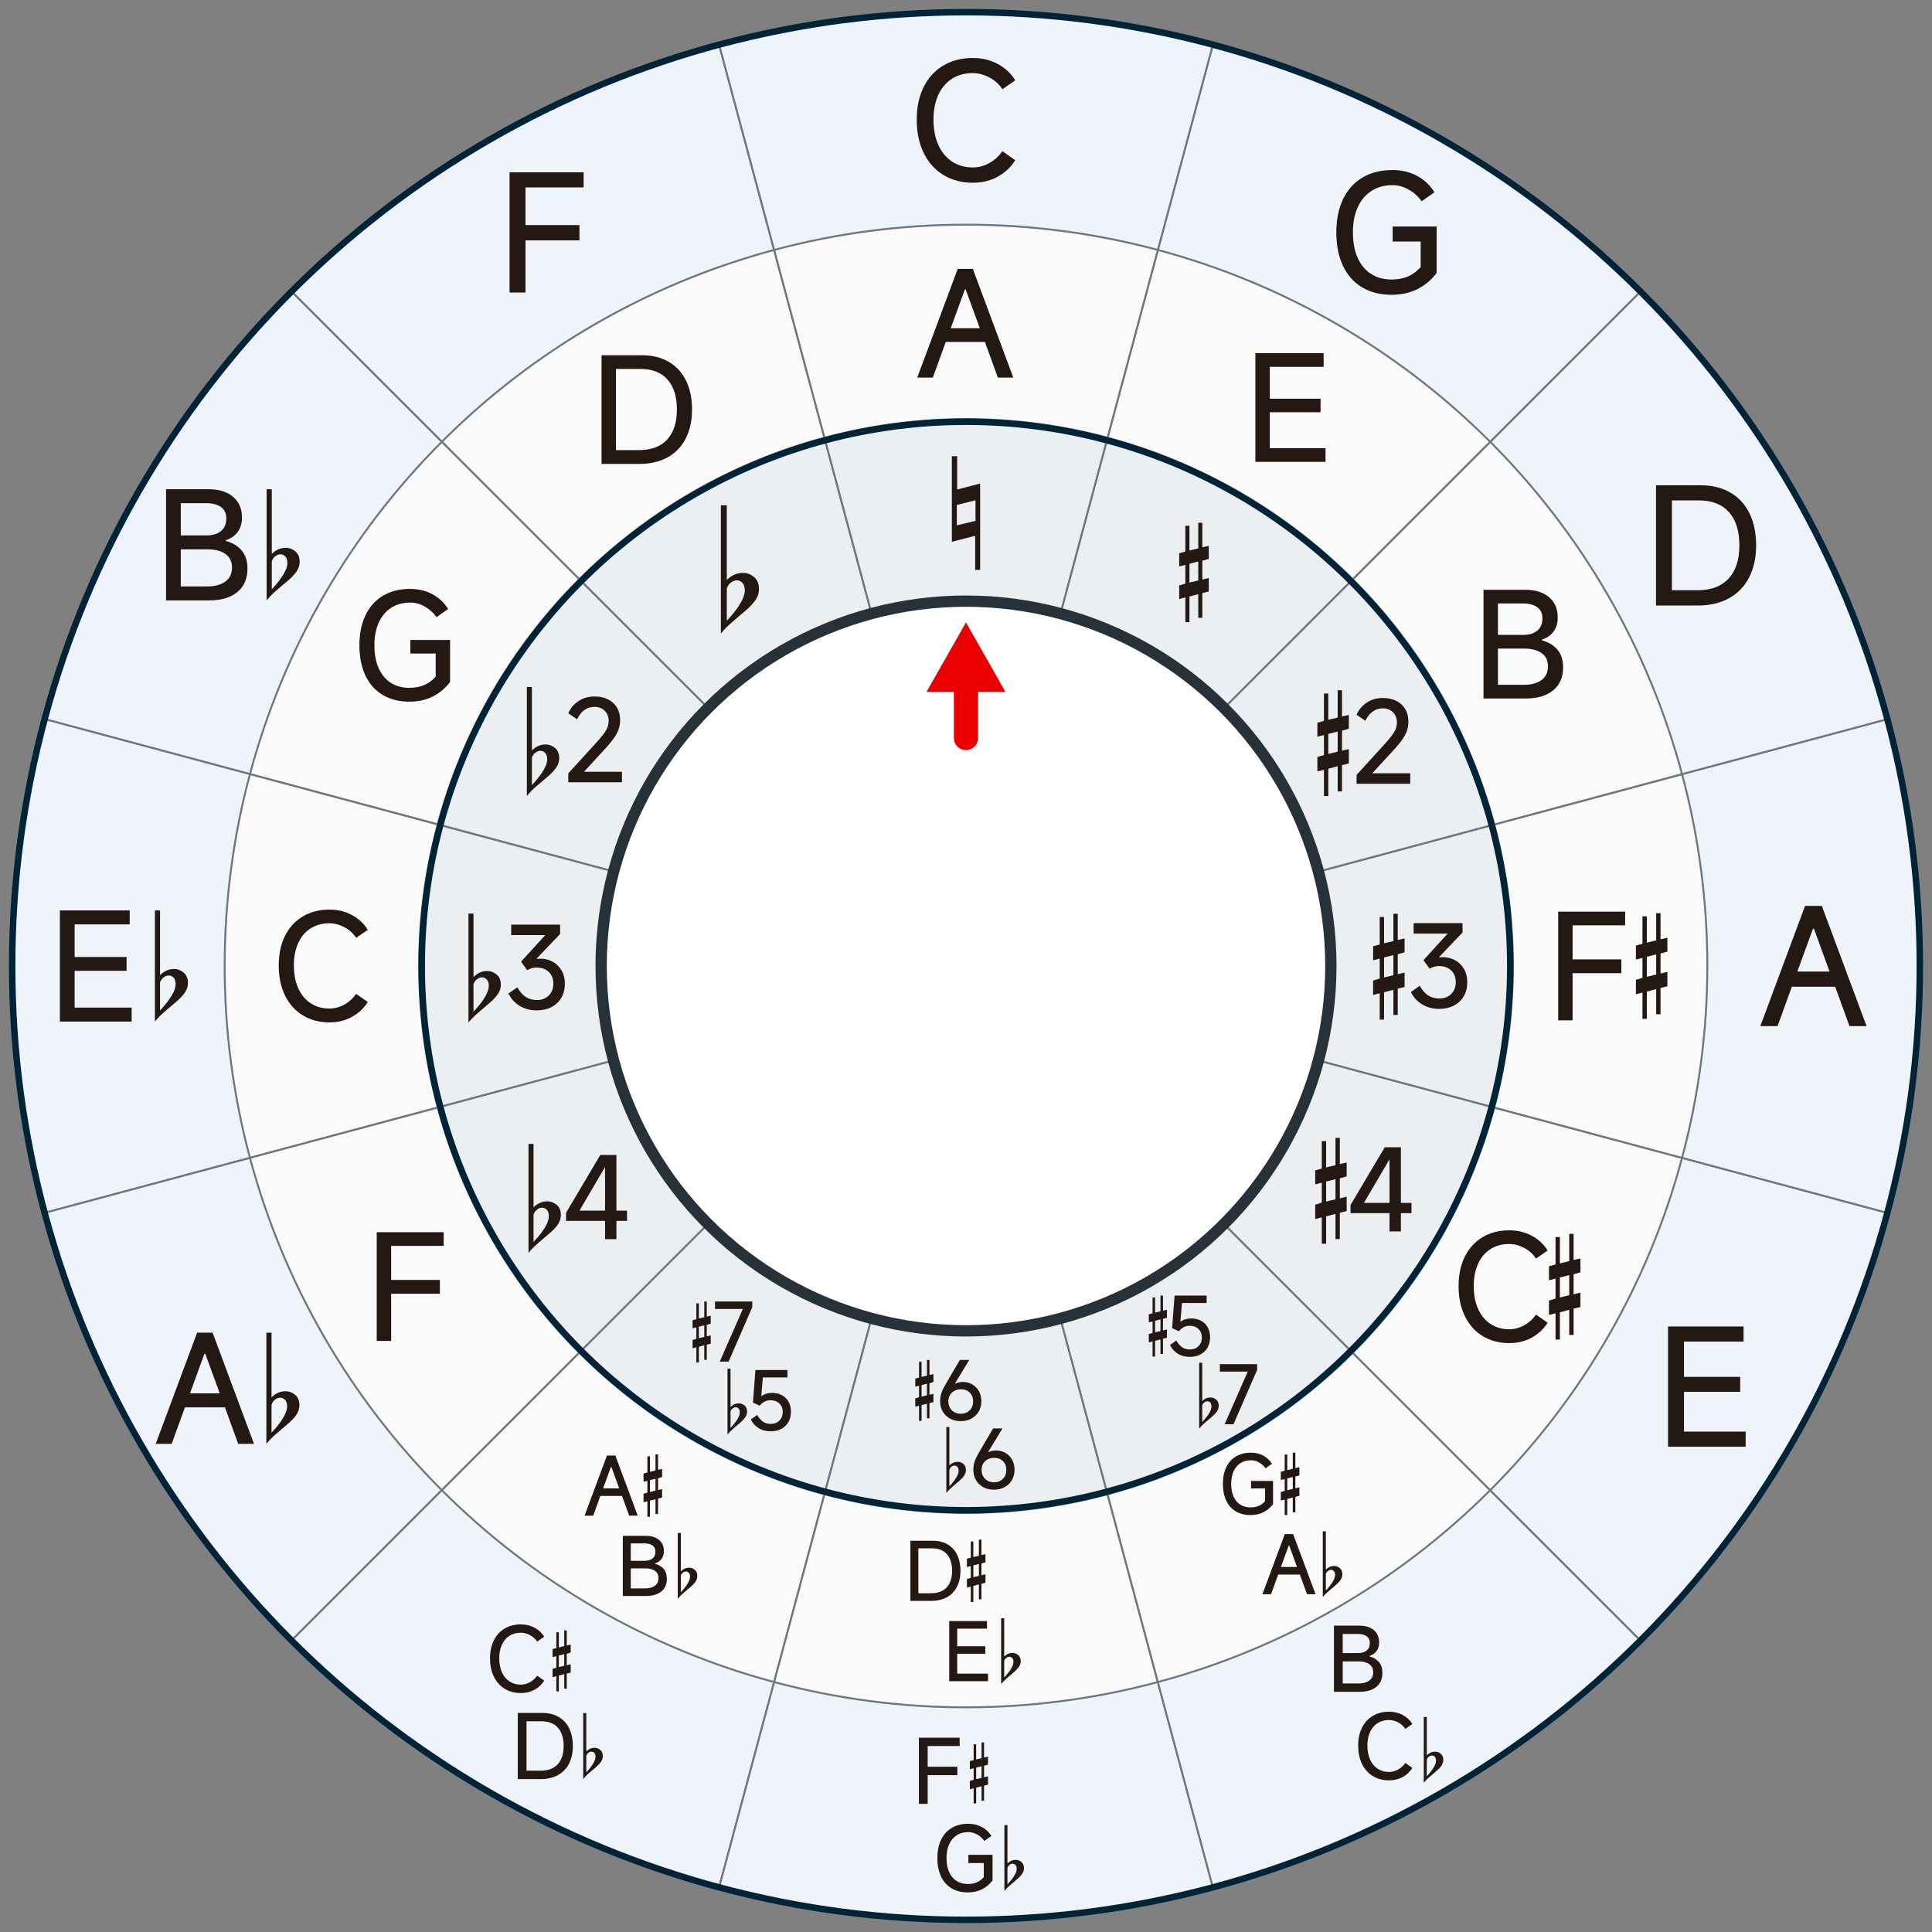 <?xml version="1.0" encoding="UTF-8" standalone="no"?>
<!DOCTYPE svg PUBLIC "-//W3C//DTD SVG 1.1//EN" "http://www.w3.org/Graphics/SVG/1.1/DTD/svg11.dtd">
<svg width="100%" height="100%" viewBox="0 0 500 500" version="1.1" xmlns="http://www.w3.org/2000/svg" xmlns:xlink="http://www.w3.org/1999/xlink" xml:space="preserve" xmlns:serif="http://www.serif.com/" style="fill-rule:evenodd;clip-rule:evenodd;stroke-linecap:round;stroke-miterlimit:10;">
    <rect x="0" y="0" width="500" height="500" fill="#808080" stroke="none"/>
    <g id="uner">
        <g id="outFrame">
            <path id="pie11" d="M186.11,11.56L250,250L75.45,75.45C106.09,44.81 144.255,22.775 186.11,11.56Z" style="fill:#eef4fa;stroke:#6e777b;stroke-width:0.5px;"/>
            <path id="pie10" d="M75.45,75.45L250,250L11.56,186.11C22.775,144.255 44.81,106.09 75.45,75.45Z" style="fill:#eef4fa;stroke:#6e777b;stroke-width:0.5px;"/>
            <path id="pie9" d="M11.56,186.11L250,250L11.56,313.89C5.976,293.052 3.148,271.573 3.148,250C3.148,228.427 5.976,206.948 11.56,186.11Z" style="fill:#eef4fa;stroke:#6e777b;stroke-width:0.5px;"/>
            <path id="pie8" d="M11.56,313.89L250,250L75.45,424.55C44.81,393.91 22.775,355.745 11.56,313.89Z" style="fill:#eef4fa;stroke:#6e777b;stroke-width:0.5px;"/>
            <path id="pie7" d="M75.45,424.55L250,250L186.11,488.44C144.255,477.225 106.09,455.19 75.45,424.55Z" style="fill:#eef4fa;stroke:#6e777b;stroke-width:0.5px;"/>
            <path id="pie6" d="M186.11,488.44L250,250L313.89,488.44C293.052,494.024 271.573,496.852 250,496.852C228.427,496.852 206.948,494.024 186.11,488.44Z" style="fill:#eef4fa;stroke:#6e777b;stroke-width:0.5px;"/>
            <path id="pie5" d="M313.89,488.44L250,250L424.55,424.55C393.91,455.19 355.745,477.225 313.89,488.44Z" style="fill:#eef4fa;stroke:#6e777b;stroke-width:0.5px;"/>
            <path id="pie4" d="M424.55,424.55L250,250L488.44,313.89C477.225,355.745 455.19,393.91 424.55,424.55Z" style="fill:#eef4fa;stroke:#6e777b;stroke-width:0.5px;"/>
            <path id="pie3" d="M488.44,313.89L250,250L488.44,186.11C494.024,206.948 496.852,228.427 496.852,250C496.852,271.573 494.024,293.052 488.44,313.89Z" style="fill:#eef4fa;stroke:#6e777b;stroke-width:0.5px;"/>
            <path id="pie2" d="M488.44,186.11L250,250L424.55,75.45C455.19,106.09 477.225,144.255 488.44,186.11Z" style="fill:#eef4fa;stroke:#6e777b;stroke-width:0.5px;"/>
            <path id="pie1" d="M424.55,75.45L250,250L313.89,11.56C355.745,22.775 393.91,44.81 424.55,75.45Z" style="fill:#eef4fa;stroke:#6e777b;stroke-width:0.5px;"/>
            <path id="pie0" d="M313.89,11.56L250,250L186.11,11.56C206.948,5.976 228.427,3.148 250,3.148C271.573,3.148 293.052,5.976 313.89,11.56Z" style="fill:#eef4fa;stroke:#6e777b;stroke-width:0.5px;"/>
        </g>
        <g id="middleFrame">
            <path id="pie111" serif:id="pie11" d="M200.345,64.686L250,250L114.34,114.34C138.154,90.527 167.816,73.402 200.345,64.686Z" style="fill:#fafafa;stroke:#6e777b;stroke-width:0.5px;"/>
            <path id="pie101" serif:id="pie10" d="M114.34,114.34L250,250L64.686,200.345C73.402,167.816 90.527,138.154 114.34,114.34Z" style="fill:#fafafa;stroke:#6e777b;stroke-width:0.5px;"/>
            <path id="pie91" serif:id="pie9" d="M64.686,200.345L250,250L64.686,299.655C60.346,283.46 58.148,266.766 58.148,250C58.148,233.234 60.346,216.54 64.686,200.345Z" style="fill:#fafafa;stroke:#6e777b;stroke-width:0.5px;"/>
            <path id="pie81" serif:id="pie8" d="M64.686,299.655L250,250L114.34,385.66C90.527,361.846 73.402,332.184 64.686,299.655Z" style="fill:#fafafa;stroke:#6e777b;stroke-width:0.5px;"/>
            <path id="pie71" serif:id="pie7" d="M114.34,385.66L250,250L200.345,435.314C167.816,426.598 138.154,409.473 114.34,385.66Z" style="fill:#fafafa;stroke:#6e777b;stroke-width:0.5px;"/>
            <path id="pie61" serif:id="pie6" d="M200.345,435.314L250,250L299.655,435.314C283.46,439.654 266.766,441.852 250,441.852C233.234,441.852 216.54,439.654 200.345,435.314Z" style="fill:#fafafa;stroke:#6e777b;stroke-width:0.5px;"/>
            <path id="pie51" serif:id="pie5" d="M299.655,435.314L250,250L385.659,385.66C361.846,409.473 332.184,426.598 299.655,435.314Z" style="fill:#fafafa;stroke:#6e777b;stroke-width:0.5px;"/>
            <path id="pie41" serif:id="pie4" d="M385.659,385.66L250,250L435.314,299.655C426.598,332.184 409.473,361.846 385.659,385.66Z" style="fill:#fafafa;stroke:#6e777b;stroke-width:0.5px;"/>
            <path id="pie31" serif:id="pie3" d="M435.314,299.655L250,250L435.314,200.345C439.654,216.54 441.852,233.234 441.852,250C441.852,266.766 439.654,283.46 435.314,299.655Z" style="fill:#fafafa;stroke:#6e777b;stroke-width:0.5px;"/>
            <path id="pie21" serif:id="pie2" d="M435.314,200.345L250,250L385.66,114.34C409.473,138.154 426.598,167.816 435.314,200.345Z" style="fill:#fafafa;stroke:#6e777b;stroke-width:0.5px;"/>
            <path id="pie12" serif:id="pie1" d="M385.66,114.34L250,250L299.655,64.686C332.184,73.402 361.846,90.527 385.66,114.34Z" style="fill:#fafafa;stroke:#6e777b;stroke-width:0.5px;"/>
            <path id="pie01" serif:id="pie0" d="M299.655,64.686L250,250L200.345,64.686C216.54,60.346 233.234,58.148 250,58.148C266.766,58.148 283.46,60.346 299.655,64.686Z" style="fill:#fafafa;stroke:#6e777b;stroke-width:0.5px;"/>
        </g>
        <g id="innerFrame">
            <path id="pie112" serif:id="pie11" d="M213.367,113.285L250,250L149.917,149.917C167.486,132.349 189.369,119.715 213.367,113.285Z" style="fill:#eceff1;stroke:#6e777b;stroke-width:0.5px;"/>
            <path id="pie102" serif:id="pie10" d="M149.917,149.917L250,250L113.285,213.367C119.715,189.369 132.349,167.486 149.917,149.917Z" style="fill:#eceff1;stroke:#6e777b;stroke-width:0.5px;"/>
            <path id="pie92" serif:id="pie9" d="M113.285,213.367L250,250L113.285,286.633C110.083,274.685 108.462,262.369 108.462,250C108.462,237.631 110.083,225.315 113.285,213.367Z" style="fill:#eceff1;stroke:#6e777b;stroke-width:0.5px;"/>
            <path id="pie82" serif:id="pie8" d="M113.285,286.633L250,250L149.917,350.083C132.349,332.514 119.715,310.631 113.285,286.633Z" style="fill:#eceff1;stroke:#6e777b;stroke-width:0.5px;"/>
            <path id="pie72" serif:id="pie7" d="M149.917,350.083L250,250L213.367,386.715C189.369,380.285 167.486,367.651 149.917,350.083Z" style="fill:#eceff1;stroke:#6e777b;stroke-width:0.5px;"/>
            <path id="pie62" serif:id="pie6" d="M213.367,386.715L250,250L286.633,386.715C274.685,389.917 262.369,391.538 250,391.538C237.631,391.538 225.315,389.917 213.367,386.715Z" style="fill:#eceff1;stroke:#6e777b;stroke-width:0.5px;"/>
            <path id="pie52" serif:id="pie5" d="M286.633,386.715L250,250L350.083,350.083C332.514,367.651 310.631,380.285 286.633,386.715Z" style="fill:#eceff1;stroke:#6e777b;stroke-width:0.5px;"/>
            <path id="pie42" serif:id="pie4" d="M350.083,350.083L250,250L386.715,286.633C380.285,310.631 367.651,332.514 350.083,350.083Z" style="fill:#eceff1;stroke:#6e777b;stroke-width:0.5px;"/>
            <path id="pie32" serif:id="pie3" d="M386.715,286.633L250,250L386.715,213.367C389.917,225.315 391.538,237.631 391.538,250C391.538,262.369 389.917,274.685 386.715,286.633Z" style="fill:#eceff1;stroke:#6e777b;stroke-width:0.5px;"/>
            <path id="pie22" serif:id="pie2" d="M386.715,213.367L250,250L350.083,149.917C367.651,167.486 380.285,189.369 386.715,213.367Z" style="fill:#eceff1;stroke:#6e777b;stroke-width:0.5px;"/>
            <path id="pie13" serif:id="pie1" d="M350.083,149.917L250,250L286.633,113.285C310.631,119.715 332.514,132.349 350.083,149.917Z" style="fill:#eceff1;stroke:#6e777b;stroke-width:0.5px;"/>
            <path id="pie02" serif:id="pie0" d="M286.633,113.285L250,250L213.367,113.285C225.315,110.083 237.631,108.462 250,108.462C262.369,108.462 274.685,110.083 286.633,113.285Z" style="fill:#eceff1;stroke:#6e777b;stroke-width:0.5px;"/>
        </g>
        <circle cx="250" cy="250" r="94.426" style="fill:#fff;stroke:#263238;stroke-width:2.92px;"/>
        <circle id="outCircle" cx="250" cy="250" r="246.852" style="fill:none;stroke:#002437;stroke-width:1.67px;"/>
        <circle id="middleCircle" cx="250" cy="250" r="140.852" style="fill:none;stroke:#002437;stroke-width:1.67px;"/>
    </g>
    <g id="alters">
        <g id="guohub0">
            <circle id="bgc" cx="250" cy="132.148" r="21" style="fill:none;"/>
            <g id="natural">
                <path d="M246.339,118.072L246.339,140.207L252.372,138.667L252.372,147.488L253.661,147.488L253.661,125.145L247.712,126.685L247.712,118.072L246.339,118.072ZM247.628,130.679L252.455,129.472L252.455,134.798L247.628,135.962L247.628,130.679Z" style="fill:#241813;fill-rule:nonzero;"/>
            </g>
        </g>
        <g id="guohub1">
            <circle id="bgc1" serif:id="bgc" cx="309" cy="148.148" r="21" style="fill:none;"/>
            <g id="sharp">
                <path d="M310.106,135.286L310.106,141.921L307.826,142.466L307.826,136.068L306.771,136.068L306.771,142.738L305.172,143.18L305.172,146.583L306.771,146.175L306.771,151.041L305.172,151.517L305.172,155.022L306.771,154.613L306.771,161.011L307.826,161.011L307.826,154.375L310.106,153.763L310.106,159.888L311.161,159.888L311.161,153.491L312.828,153.082L312.828,149.578L311.161,149.986L311.161,145.12L312.828,144.644L312.828,141.275L311.161,141.649L311.161,135.286L310.106,135.286ZM307.826,145.902L310.106,145.324L310.106,150.224L307.826,150.769L307.826,145.902Z" style="fill:#241813;fill-rule:nonzero;"/>
            </g>
        </g>
        <g id="guohub2">
            <circle id="bgc2" serif:id="bgc" cx="353" cy="192.148" r="21" style="fill:none;"/>
            <g id="sharp1" serif:id="sharp">
                <path d="M346.186,178.642L346.186,185.702L343.761,186.281L343.761,179.475L342.638,179.475L342.638,186.57L340.937,187.041L340.937,190.661L342.638,190.227L342.638,195.403L340.937,195.91L340.937,199.64L342.638,199.205L342.638,206.011L343.761,206.011L343.761,198.951L346.186,198.3L346.186,204.816L347.309,204.816L347.309,198.01L349.083,197.576L349.083,193.847L347.309,194.281L347.309,189.104L349.083,188.598L349.083,185.014L347.309,185.412L347.309,178.642L346.186,178.642ZM343.761,189.937L346.186,189.322L346.186,194.534L343.761,195.114L343.761,189.937Z" style="fill:#241813;fill-rule:nonzero;"/>
            </g>
            <path d="M355.137,200.126L364.966,200.126L364.966,202.838L351.083,202.838L351.083,200.534L358.345,192.571C359.531,191.269 360.358,190.228 360.824,189.451C361.291,188.673 361.524,187.856 361.524,187.001C361.524,185.892 361.184,185.003 360.503,184.332C359.823,183.661 358.928,183.326 357.82,183.326C356.867,183.326 356.012,183.598 355.253,184.142C354.495,184.687 353.863,185.484 353.358,186.534L351.083,184.988C351.627,183.705 352.492,182.66 353.678,181.853C354.865,181.046 356.265,180.642 357.878,180.642C359.881,180.642 361.485,181.196 362.691,182.305C363.897,183.413 364.499,184.92 364.499,186.826C364.499,188.012 364.222,189.125 363.668,190.165C363.114,191.205 362.185,192.445 360.883,193.884L355.137,200.126Z" style="fill:#241813;fill-rule:nonzero;"/>
        </g>
        <g id="guohub3">
            <circle id="bgc3" serif:id="bgc" cx="367.426" cy="250" r="21" style="fill:none;"/>
            <g id="sharp2" serif:id="sharp">
                <path d="M360.612,236.494L360.612,243.553L358.187,244.132L358.187,237.326L357.064,237.326L357.064,244.422L355.363,244.892L355.363,248.513L357.064,248.078L357.064,253.255L355.363,253.762L355.363,257.491L357.064,257.056L357.064,263.862L358.187,263.862L358.187,256.803L360.612,256.151L360.612,262.667L361.734,262.667L361.734,255.862L363.508,255.427L363.508,251.699L361.734,252.133L361.734,246.956L363.508,246.449L363.508,242.865L361.734,243.263L361.734,236.494L360.612,236.494ZM358.187,247.789L360.612,247.173L360.612,252.386L358.187,252.966L358.187,247.789Z" style="fill:#241813;fill-rule:nonzero;"/>
            </g>
            <path d="M372.523,247.769C372.912,247.73 373.204,247.71 373.398,247.71C374.487,247.71 375.513,247.958 376.475,248.454C377.438,248.95 378.22,249.689 378.823,250.671C379.426,251.653 379.727,252.834 379.727,254.215C379.727,255.595 379.421,256.806 378.808,257.846C378.196,258.886 377.34,259.688 376.242,260.252C375.143,260.816 373.874,261.098 372.435,261.098C370.802,261.098 369.344,260.714 368.06,259.946C366.777,259.178 365.805,258.104 365.144,256.723L367.448,255.119C368.031,256.208 368.736,257.029 369.563,257.583C370.389,258.138 371.376,258.415 372.523,258.415C373.767,258.415 374.783,258.021 375.571,257.233C376.358,256.446 376.752,255.44 376.752,254.215C376.752,252.931 376.358,251.91 375.571,251.152C374.783,250.394 373.719,250.015 372.377,250.015C371.56,250.015 370.763,250.238 369.985,250.685L368.381,248.498L374.652,241.615L365.844,241.615L365.844,238.902L378.502,238.902L378.502,241.323L372.465,247.652L372.523,247.769Z" style="fill:#241813;fill-rule:nonzero;"/>
        </g>
        <g id="guohub4">
            <circle id="bgc4" serif:id="bgc" cx="352.435" cy="308" r="21" style="fill:none;"/>
            <g id="sharp3" serif:id="sharp">
                <path d="M345.622,294.494L345.622,301.553L343.197,302.132L343.197,295.326L342.074,295.326L342.074,302.422L340.373,302.892L340.373,306.513L342.074,306.078L342.074,311.255L340.373,311.762L340.373,315.491L342.074,315.056L342.074,321.862L343.197,321.862L343.197,314.803L345.622,314.151L345.622,320.667L346.744,320.667L346.744,313.862L348.518,313.427L348.518,309.699L346.744,310.133L346.744,304.956L348.518,304.449L348.518,300.865L346.744,301.263L346.744,294.494L345.622,294.494ZM343.197,305.789L345.622,305.173L345.622,310.386L343.197,310.966L343.197,305.789Z" style="fill:#241813;fill-rule:nonzero;"/>
            </g>
            <path d="M362.549,311.31L365.291,311.31L365.291,313.965L362.549,313.965L362.549,318.69L359.604,318.69L359.604,313.965L349.512,313.965L349.512,311.865L358.379,296.902L362.549,296.902L362.549,311.31ZM359.604,300.023L352.983,311.31L359.604,311.31L359.604,300.023Z" style="fill:#241813;fill-rule:nonzero;"/>
        </g>
        <g id="guohub5-7">
            <circle id="bgc5" serif:id="bgc" cx="310.435" cy="351.083" r="21" style="fill:none;"/>
            <g id="sharp4" serif:id="sharp">
                <path d="M300.333,335.299L300.333,339.37L298.935,339.704L298.935,335.779L298.287,335.779L298.287,339.871L297.306,340.143L297.306,342.231L298.287,341.98L298.287,344.965L297.306,345.258L297.306,347.408L298.287,347.158L298.287,351.083L298.935,351.083L298.935,347.012L300.333,346.636L300.333,350.394L300.98,350.394L300.98,346.469L302.004,346.218L302.004,344.068L300.98,344.318L300.98,341.333L302.004,341.041L302.004,338.974L300.98,339.203L300.98,335.299L300.333,335.299ZM298.935,341.813L300.333,341.458L300.333,344.464L298.935,344.799L298.935,341.813Z" style="fill:#241813;fill-rule:nonzero;"/>
            </g>
            <g id="flat">
                <path d="M311.133,368.021C311.574,367.546 311.947,367.109 312.252,366.711C312.557,366.312 312.795,365.96 312.965,365.655C313.151,365.332 313.291,365.036 313.384,364.764C313.477,364.493 313.524,364.239 313.524,364.001C313.524,363.526 313.414,363.183 313.193,362.971C312.973,362.759 312.736,362.653 312.481,362.653C312.21,362.653 311.943,362.751 311.68,362.946C311.417,363.141 311.235,363.408 311.133,363.747L311.133,368.021ZM310.345,352.682L311.133,352.682L311.133,362.602C311.76,361.975 312.473,361.661 313.27,361.661C313.812,361.661 314.304,361.844 314.745,362.208C315.186,362.573 315.407,363.103 315.407,363.798C315.407,364.341 315.246,364.841 314.923,365.299C314.601,365.757 314.169,366.214 313.626,366.672L311.871,368.173C311.548,368.444 311.26,368.712 311.006,368.975C310.751,369.237 310.531,369.487 310.345,369.725L310.345,352.682Z" style="fill:#241813;fill-rule:nonzero;"/>
            </g>
            <path d="M308.316,341.216C309.274,341.216 310.122,341.417 310.858,341.82C311.594,342.223 312.163,342.792 312.566,343.529C312.969,344.265 313.17,345.112 313.17,346.07C313.17,347.084 312.955,347.973 312.524,348.737C312.094,349.501 311.486,350.095 310.701,350.518C309.917,350.942 309.004,351.154 307.962,351.154C306.698,351.154 305.625,350.869 304.743,350.299C303.861,349.73 303.212,348.987 302.795,348.07L304.441,346.924C304.858,347.674 305.344,348.247 305.899,348.643C306.455,349.039 307.142,349.237 307.962,349.237C308.879,349.237 309.622,348.949 310.191,348.372C310.76,347.796 311.045,347.056 311.045,346.154C311.045,345.251 310.754,344.518 310.17,343.956C309.587,343.393 308.823,343.112 307.879,343.112C307.323,343.112 306.809,343.233 306.337,343.476C305.865,343.72 305.448,344.07 305.087,344.529L303.337,343.716L303.983,335.299L312.274,335.299L312.274,337.216L305.899,337.216L305.483,342.091C305.844,341.799 306.271,341.581 306.764,341.435C307.257,341.289 307.774,341.216 308.316,341.216Z" style="fill:#241813;fill-rule:nonzero;"/>
            <path d="M319.222,368.602L316.93,368.602L322.91,354.977L315.701,354.977L315.701,353.04L325.347,353.04L325.347,354.519L319.222,368.602Z" style="fill:#241813;fill-rule:nonzero;"/>
        </g>
        <g id="guohub6-6">
            <circle id="bgc6" serif:id="bgc" cx="250" cy="367.725" r="21" style="fill:none;"/>
            <g id="sharp5" serif:id="sharp">
                <path d="M239.898,351.942L239.898,356.013L238.499,356.347L238.499,352.421L237.852,352.421L237.852,356.513L236.871,356.785L236.871,358.873L237.852,358.622L237.852,361.608L236.871,361.9L236.871,364.05L237.852,363.8L237.852,367.725L238.499,367.725L238.499,363.654L239.898,363.278L239.898,367.036L240.545,367.036L240.545,363.111L241.568,362.86L241.568,360.71L240.545,360.96L240.545,357.975L241.568,357.683L241.568,355.616L240.545,355.845L240.545,351.942L239.898,351.942ZM238.499,358.455L239.898,358.1L239.898,361.106L238.499,361.441L238.499,358.455Z" style="fill:#241813;fill-rule:nonzero;"/>
            </g>
            <g id="flat1" serif:id="flat">
                <path d="M245.697,384.663C246.139,384.188 246.512,383.751 246.817,383.353C247.122,382.954 247.359,382.602 247.529,382.297C247.716,381.974 247.856,381.678 247.949,381.407C248.042,381.135 248.089,380.881 248.089,380.643C248.089,380.169 247.978,379.825 247.758,379.613C247.538,379.401 247.3,379.295 247.046,379.295C246.775,379.295 246.507,379.393 246.244,379.588C245.982,379.783 245.799,380.05 245.697,380.389L245.697,384.663ZM244.909,369.324L245.697,369.324L245.697,379.244C246.325,378.617 247.037,378.303 247.834,378.303C248.377,378.303 248.869,378.486 249.31,378.85C249.751,379.215 249.971,379.745 249.971,380.44C249.971,380.983 249.81,381.483 249.488,381.941C249.165,382.399 248.733,382.856 248.191,383.314L246.435,384.815C246.113,385.087 245.825,385.354 245.57,385.617C245.316,385.879 245.095,386.129 244.909,386.367L244.909,369.324Z" style="fill:#241813;fill-rule:nonzero;"/>
            </g>
            <path d="M249.162,357.65C250.078,357.65 250.901,357.862 251.631,358.285C252.36,358.709 252.933,359.299 253.349,360.056C253.766,360.813 253.974,361.671 253.974,362.629C253.974,363.643 253.745,364.539 253.287,365.317C252.828,366.094 252.193,366.702 251.381,367.139C250.568,367.577 249.641,367.796 248.599,367.796C247.585,367.796 246.676,367.577 245.87,367.139C245.065,366.702 244.436,366.094 243.985,365.317C243.533,364.539 243.308,363.65 243.308,362.65C243.308,361.803 243.436,361.032 243.693,360.337C243.95,359.643 244.398,358.761 245.037,357.692L248.412,351.942L250.849,351.942L247.162,358.004L247.245,358.067C247.828,357.789 248.467,357.65 249.162,357.65ZM248.662,365.879C249.592,365.879 250.356,365.58 250.953,364.983C251.551,364.386 251.849,363.608 251.849,362.65C251.849,361.733 251.558,360.987 250.974,360.41C250.391,359.834 249.648,359.546 248.745,359.546C247.773,359.546 246.978,359.834 246.36,360.41C245.742,360.987 245.433,361.733 245.433,362.65C245.433,363.608 245.735,364.386 246.339,364.983C246.943,365.58 247.717,365.879 248.662,365.879Z" style="fill:#241813;fill-rule:nonzero;"/>
            <path d="M257.755,375.39C258.672,375.39 259.495,375.602 260.224,376.026C260.953,376.449 261.526,377.039 261.943,377.796C262.36,378.553 262.568,379.411 262.568,380.369C262.568,381.383 262.339,382.279 261.88,383.057C261.422,383.835 260.787,384.442 259.974,384.88C259.162,385.317 258.235,385.536 257.193,385.536C256.179,385.536 255.269,385.317 254.464,384.88C253.658,384.442 253.03,383.835 252.578,383.057C252.127,382.279 251.901,381.39 251.901,380.39C251.901,379.543 252.03,378.772 252.287,378.078C252.544,377.383 252.991,376.501 253.63,375.432L257.005,369.682L259.443,369.682L255.755,375.744L255.839,375.807C256.422,375.529 257.061,375.39 257.755,375.39ZM257.255,383.619C258.186,383.619 258.95,383.321 259.547,382.723C260.144,382.126 260.443,381.348 260.443,380.39C260.443,379.473 260.151,378.727 259.568,378.151C258.985,377.574 258.241,377.286 257.339,377.286C256.366,377.286 255.571,377.574 254.953,378.151C254.335,378.727 254.026,379.473 254.026,380.39C254.026,381.348 254.328,382.126 254.932,382.723C255.537,383.321 256.311,383.619 257.255,383.619Z" style="fill:#241813;fill-rule:nonzero;"/>
        </g>
        <g id="guohub7-5">
            <circle id="bgc7" serif:id="bgc" cx="192.367" cy="352.609" r="21" style="fill:none;"/>
            <g id="sharp6" serif:id="sharp">
                <path d="M182.265,336.826L182.265,340.897L180.866,341.231L180.866,337.306L180.219,337.306L180.219,341.397L179.238,341.669L179.238,343.757L180.219,343.506L180.219,346.492L179.238,346.784L179.238,348.934L180.219,348.684L180.219,352.609L180.866,352.609L180.866,348.538L182.265,348.162L182.265,351.92L182.912,351.92L182.912,347.995L183.935,347.744L183.935,345.594L182.912,345.844L182.912,342.859L183.935,342.567L183.935,340.5L182.912,340.73L182.912,336.826L182.265,336.826ZM180.866,343.339L182.265,342.984L182.265,345.99L180.866,346.325L180.866,343.339Z" style="fill:#241813;fill-rule:nonzero;"/>
            </g>
            <g id="flat2" serif:id="flat">
                <path d="M189.065,369.547C189.506,369.072 189.879,368.635 190.184,368.237C190.489,367.838 190.727,367.486 190.896,367.181C191.083,366.859 191.223,366.562 191.316,366.291C191.409,366.019 191.456,365.765 191.456,365.528C191.456,365.053 191.346,364.709 191.125,364.497C190.905,364.285 190.667,364.179 190.413,364.179C190.142,364.179 189.875,364.277 189.612,364.472C189.349,364.667 189.167,364.934 189.065,365.273L189.065,369.547ZM188.276,354.208L189.065,354.208L189.065,364.129C189.692,363.501 190.405,363.188 191.202,363.188C191.744,363.188 192.236,363.37 192.677,363.734C193.118,364.099 193.338,364.629 193.338,365.324C193.338,365.867 193.177,366.367 192.855,366.825C192.533,367.283 192.1,367.74 191.558,368.198L189.802,369.699C189.48,369.971 189.192,370.238 188.937,370.501C188.683,370.764 188.463,371.013 188.276,371.251L188.276,354.208Z" style="fill:#241813;fill-rule:nonzero;"/>
            </g>
            <path d="M188.56,352.388L186.269,352.388L192.248,338.763L185.039,338.763L185.039,336.826L194.685,336.826L194.685,338.305L188.56,352.388Z" style="fill:#241813;fill-rule:nonzero;"/>
            <path d="M199.841,360.482C200.8,360.482 201.647,360.684 202.383,361.087C203.119,361.489 203.689,362.059 204.091,362.795C204.494,363.531 204.695,364.378 204.695,365.337C204.695,366.351 204.48,367.239 204.05,368.003C203.619,368.767 203.011,369.361 202.227,369.785C201.442,370.208 200.529,370.42 199.487,370.42C198.223,370.42 197.15,370.135 196.268,369.566C195.386,368.996 194.737,368.253 194.32,367.337L195.966,366.191C196.383,366.941 196.869,367.514 197.425,367.91C197.98,368.305 198.668,368.503 199.487,368.503C200.404,368.503 201.147,368.215 201.716,367.639C202.286,367.062 202.57,366.323 202.57,365.42C202.57,364.517 202.279,363.785 201.695,363.222C201.112,362.66 200.348,362.378 199.404,362.378C198.848,362.378 198.334,362.5 197.862,362.743C197.39,362.986 196.973,363.337 196.612,363.795L194.862,362.982L195.508,354.566L203.8,354.566L203.8,356.482L197.425,356.482L197.008,361.357C197.369,361.066 197.796,360.847 198.289,360.701C198.782,360.555 199.3,360.482 199.841,360.482Z" style="fill:#241813;fill-rule:nonzero;"/>
        </g>
        <g id="guohub-4">
            <circle id="bgc8" serif:id="bgc" cx="147.917" cy="309.609" r="21" style="fill:none;"/>
            <g id="sharp7" serif:id="sharp">
            </g>
            <g id="flat3" serif:id="flat">
                <path d="M138.08,321.43C138.81,320.644 139.428,319.921 139.933,319.262C140.438,318.602 140.831,318.019 141.112,317.514C141.42,316.981 141.652,316.49 141.806,316.041C141.961,315.592 142.038,315.171 142.038,314.778C142.038,313.991 141.855,313.423 141.49,313.072C141.126,312.722 140.733,312.546 140.312,312.546C139.863,312.546 139.42,312.708 138.985,313.03C138.55,313.353 138.249,313.795 138.08,314.357L138.08,321.43ZM136.775,296.041L138.08,296.041L138.08,312.462C139.119,311.423 140.298,310.904 141.617,310.904C142.515,310.904 143.329,311.206 144.059,311.809C144.789,312.413 145.154,313.29 145.154,314.44C145.154,315.339 144.887,316.167 144.354,316.925C143.82,317.683 143.104,318.44 142.207,319.198L139.301,321.683C138.767,322.132 138.291,322.574 137.869,323.009C137.448,323.444 137.083,323.858 136.775,324.251L136.775,296.041Z" style="fill:#241813;fill-rule:nonzero;"/>
            </g>
            <path d="M159.53,313.31L162.271,313.31L162.271,315.965L159.53,315.965L159.53,320.69L156.584,320.69L156.584,315.965L146.492,315.965L146.492,313.865L155.359,298.902L159.53,298.902L159.53,313.31ZM156.584,302.023L149.963,313.31L156.584,313.31L156.584,302.023Z" style="fill:#241813;fill-rule:nonzero;"/>
        </g>
        <g id="guohub-3">
            <circle id="bgc9" serif:id="bgc" cx="132.382" cy="250" r="21" style="fill:none;"/>
            <g id="sharp8" serif:id="sharp">
            </g>
            <g id="flat4" serif:id="flat">
                <path d="M122.544,261.821C123.275,261.035 123.892,260.312 124.397,259.653C124.902,258.993 125.295,258.41 125.576,257.905C125.885,257.372 126.117,256.881 126.27,256.432C126.425,255.983 126.502,255.562 126.502,255.169C126.502,254.383 126.32,253.814 125.955,253.463C125.59,253.113 125.197,252.937 124.776,252.937C124.327,252.937 123.885,253.099 123.45,253.421C123.015,253.744 122.713,254.186 122.544,254.748L122.544,261.821ZM121.239,236.432L122.544,236.432L122.544,252.853C123.583,251.814 124.762,251.296 126.081,251.296C126.979,251.296 127.793,251.597 128.524,252.2C129.253,252.804 129.618,253.681 129.618,254.832C129.618,255.73 129.352,256.558 128.818,257.316C128.284,258.074 127.569,258.831 126.671,259.59L123.766,262.074C123.232,262.523 122.755,262.965 122.334,263.4C121.913,263.835 121.548,264.249 121.239,264.642L121.239,236.432Z" style="fill:#241813;fill-rule:nonzero;"/>
            </g>
            <path d="M138.977,248.16C139.366,248.121 139.658,248.102 139.852,248.102C140.941,248.102 141.967,248.35 142.929,248.845C143.892,249.341 144.675,250.08 145.277,251.062C145.88,252.044 146.182,253.225 146.182,254.606C146.182,255.986 145.875,257.197 145.263,258.237C144.65,259.277 143.795,260.079 142.696,260.643C141.598,261.207 140.329,261.489 138.89,261.489C137.257,261.489 135.798,261.105 134.515,260.337C133.232,259.569 132.259,258.495 131.598,257.114L133.902,255.51C134.486,256.599 135.191,257.42 136.017,257.975C136.843,258.529 137.83,258.806 138.977,258.806C140.222,258.806 141.238,258.412 142.025,257.625C142.813,256.837 143.207,255.831 143.207,254.606C143.207,253.322 142.813,252.302 142.025,251.543C141.238,250.785 140.173,250.406 138.832,250.406C138.015,250.406 137.218,250.629 136.44,251.077L134.836,248.889L141.107,242.006L132.298,242.006L132.298,239.293L144.957,239.293L144.957,241.714L138.919,248.043L138.977,248.16Z" style="fill:#241813;fill-rule:nonzero;"/>
        </g>
        <g id="guohub-2">
            <circle id="bgc10" serif:id="bgc" cx="147.492" cy="191.367" r="21" style="fill:none;"/>
            <g id="sharp9" serif:id="sharp">
            </g>
            <g id="flat5" serif:id="flat">
                <path d="M137.655,203.189C138.385,202.403 139.003,201.68 139.508,201.02C140.012,200.361 140.406,199.778 140.687,199.273C140.995,198.739 141.227,198.248 141.381,197.799C141.535,197.35 141.613,196.929 141.613,196.536C141.613,195.75 141.43,195.182 141.065,194.83C140.701,194.48 140.308,194.304 139.887,194.304C139.438,194.304 138.995,194.466 138.56,194.788C138.125,195.112 137.823,195.553 137.655,196.115L137.655,203.189ZM136.35,177.8L137.655,177.8L137.655,194.22C138.693,193.182 139.873,192.663 141.192,192.663C142.09,192.663 142.904,192.964 143.634,193.567C144.363,194.171 144.729,195.048 144.729,196.199C144.729,197.098 144.462,197.926 143.928,198.683C143.395,199.441 142.679,200.199 141.781,200.957L138.876,203.441C138.342,203.89 137.865,204.333 137.444,204.768C137.023,205.203 136.658,205.616 136.35,206.009L136.35,177.8Z" style="fill:#241813;fill-rule:nonzero;"/>
            </g>
            <path d="M151.127,199.736L160.957,199.736L160.957,202.448L147.073,202.448L147.073,200.144L154.336,192.181C155.522,190.879 156.348,189.838 156.815,189.061C157.282,188.283 157.515,187.466 157.515,186.611C157.515,185.502 157.175,184.613 156.494,183.942C155.813,183.271 154.919,182.936 153.811,182.936C152.858,182.936 152.002,183.208 151.244,183.752C150.486,184.297 149.854,185.094 149.348,186.144L147.073,184.598C147.618,183.315 148.483,182.27 149.669,181.463C150.855,180.656 152.255,180.252 153.869,180.252C155.872,180.252 157.476,180.806 158.682,181.915C159.887,183.023 160.49,184.53 160.49,186.436C160.49,187.622 160.213,188.735 159.659,189.775C159.104,190.815 158.176,192.055 156.873,193.494L151.127,199.736Z" style="fill:#241813;fill-rule:nonzero;"/>
        </g>
        <g id="guohub-1">
            <circle id="bgc11" serif:id="bgc" cx="191.492" cy="147.367" r="21" style="fill:none;"/>
            <g id="sharp10" serif:id="sharp">
            </g>
            <g id="flat6" serif:id="flat">
                <path d="M188.097,160.651C188.956,159.726 189.683,158.875 190.278,158.099C190.872,157.322 191.335,156.636 191.666,156.041C192.029,155.413 192.302,154.835 192.483,154.307C192.665,153.778 192.756,153.282 192.756,152.82C192.756,151.894 192.541,151.225 192.111,150.812C191.682,150.399 191.22,150.192 190.724,150.192C190.195,150.192 189.675,150.383 189.162,150.762C188.65,151.143 188.295,151.663 188.097,152.324L188.097,160.651ZM186.56,130.762L188.097,130.762L188.097,150.093C189.319,148.871 190.708,148.26 192.26,148.26C193.317,148.26 194.276,148.615 195.136,149.325C195.994,150.035 196.424,151.068 196.424,152.423C196.424,153.481 196.11,154.456 195.482,155.347C194.854,156.24 194.012,157.131 192.954,158.024L189.534,160.949C188.906,161.477 188.344,161.998 187.849,162.51C187.353,163.022 186.923,163.509 186.56,163.972L186.56,130.762Z" style="fill:#241813;fill-rule:nonzero;"/>
            </g>
        </g>
    </g>
    <g id="major">
        <g id="M0guohub">
            <circle id="bgc12" serif:id="bgc" cx="250" cy="31.148" r="26" style="fill:none;"/>
            <path d="M262.75,41.461C261.611,43.267 260.09,44.69 258.188,45.732C256.285,46.773 254.153,47.294 251.792,47.294C248.903,47.294 246.361,46.628 244.167,45.294C241.972,43.961 240.271,42.065 239.063,39.607C237.854,37.148 237.25,34.267 237.25,30.961C237.25,27.739 237.847,24.926 239.042,22.523C240.236,20.121 241.931,18.267 244.125,16.961C246.319,15.655 248.875,15.003 251.792,15.003C254.153,15.003 256.299,15.523 258.229,16.565C260.16,17.607 261.667,19.017 262.75,20.794L259.417,23.086C258.583,21.808 257.458,20.794 256.042,20.044C254.625,19.294 253.194,18.919 251.75,18.919C249.694,18.919 247.903,19.405 246.375,20.378C244.847,21.35 243.667,22.746 242.833,24.565C242,26.385 241.583,28.517 241.583,30.961C241.583,33.461 242,35.642 242.833,37.503C243.667,39.364 244.854,40.801 246.396,41.815C247.938,42.829 249.722,43.336 251.75,43.336C253.222,43.336 254.639,42.961 256,42.211C257.361,41.461 258.5,40.433 259.417,39.128L262.75,41.461Z" style="fill:#241813;fill-rule:nonzero;"/>
        </g>
        <g id="guohub">
            <circle id="bgc13" serif:id="bgc" cx="141" cy="60.148" r="26" style="fill:none;"/>
            <path d="M136,62.211L136,75.711L131.875,75.711L131.875,44.586L151.042,44.586L151.042,48.503L136,48.503L136,58.253L149.958,58.253L149.958,62.211L136,62.211Z" style="fill:#241813;fill-rule:nonzero;"/>
        </g>
        <g id="guohub5" serif:id="guohub">
            <circle id="bgc14" serif:id="bgc" cx="359.275" cy="60.148" r="26" style="fill:none;"/>
            <path d="M360.379,47.919C358.324,47.919 356.525,48.405 354.984,49.378C353.442,50.35 352.247,51.753 351.4,53.586C350.553,55.419 350.129,57.6 350.129,60.128C350.129,62.711 350.539,64.912 351.359,66.732C352.178,68.551 353.338,69.94 354.838,70.898C356.338,71.857 358.102,72.336 360.129,72.336C361.74,72.336 363.157,72.072 364.379,71.544C365.602,71.017 366.699,70.211 367.671,69.128L367.671,62.503L360.421,62.503L360.421,58.628L371.796,58.628L371.796,70.669C368.879,74.419 364.99,76.294 360.129,76.294C357.213,76.294 354.678,75.655 352.525,74.378C350.372,73.1 348.72,71.246 347.567,68.815C346.414,66.385 345.838,63.489 345.838,60.128C345.838,56.794 346.428,53.912 347.609,51.482C348.789,49.051 350.47,47.197 352.65,45.919C354.831,44.642 357.407,44.003 360.379,44.003C362.74,44.003 364.859,44.51 366.734,45.523C368.609,46.537 370.115,47.947 371.254,49.753L367.921,52.086C367.032,50.836 365.914,49.829 364.567,49.065C363.22,48.301 361.824,47.919 360.379,47.919Z" style="fill:#241813;fill-rule:nonzero;"/>
        </g>
        <g id="guohub6" serif:id="guohub">
            <circle id="bgc15" serif:id="bgc" cx="440.275" cy="141.148" r="26" style="fill:none;"/>
            <path d="M428.567,156.711L428.567,125.586L440.025,125.586C443.081,125.586 445.692,126.225 447.859,127.503C450.025,128.78 451.671,130.586 452.796,132.919C453.921,135.253 454.484,137.989 454.484,141.128C454.484,144.267 453.893,147.01 452.713,149.357C451.532,151.704 449.803,153.517 447.525,154.794C445.247,156.072 442.511,156.711 439.317,156.711L428.567,156.711ZM439.317,152.753C442.817,152.753 445.497,151.746 447.359,149.732C449.22,147.718 450.15,144.85 450.15,141.128C450.15,137.405 449.247,134.537 447.442,132.523C445.636,130.51 443.039,129.503 439.65,129.503L432.692,129.503L432.692,152.753L439.317,152.753Z" style="fill:#241813;fill-rule:nonzero;"/>
        </g>
        <g id="guohub7" serif:id="guohub">
            <circle id="bgc16" serif:id="bgc" cx="468.525" cy="250" r="26" style="fill:none;"/>
            <path d="M483.067,265.563L478.65,265.563L474.942,255.354L463.734,255.354L460.025,265.563L455.567,265.563L467.15,234.438L471.484,234.438L483.067,265.563ZM469.192,240.354L465.15,251.438L473.484,251.438L469.442,240.354L469.192,240.354Z" style="fill:#241813;fill-rule:nonzero;"/>
        </g>
        <g id="guohub8" serif:id="guohub">
            <circle id="bgc17" serif:id="bgc" cx="440.275" cy="358.852" r="26" style="fill:none;"/>
            <path d="M435.817,360.206L435.817,370.497L451.775,370.497L451.775,374.414L431.692,374.414L431.692,343.289L451.234,343.289L451.234,347.206L435.817,347.206L435.817,356.331L450.359,356.331L450.359,360.206L435.817,360.206Z" style="fill:#241813;fill-rule:nonzero;"/>
        </g>
        <g id="guohub9" serif:id="guohub">
            <circle id="bgc18" serif:id="bgc" cx="358.525" cy="440.275" r="26" style="fill:none;"/>
            <path d="M354.443,428.691C355.467,428.95 356.277,429.436 356.873,430.146C357.469,430.857 357.767,431.785 357.767,432.932C357.767,434.491 357.243,435.698 356.196,436.554C355.149,437.41 353.709,437.838 351.875,437.838L345.227,437.838L345.227,420.713L351.783,420.713C353.373,420.713 354.626,421.099 355.543,421.87C356.46,422.642 356.919,423.708 356.919,425.068C356.919,425.97 356.697,426.715 356.254,427.304C355.81,427.892 355.207,428.309 354.443,428.553L354.443,428.691ZM347.496,422.868L347.496,427.819L351.531,427.819C352.433,427.819 353.155,427.594 353.698,427.143C354.24,426.692 354.511,426.047 354.511,425.206C354.511,424.442 354.24,423.861 353.698,423.464C353.155,423.066 352.418,422.868 351.485,422.868L347.496,422.868ZM351.577,435.683C352.739,435.683 353.663,435.434 354.351,434.938C355.039,434.441 355.383,433.719 355.383,432.771C355.383,431.854 355.046,431.159 354.374,430.685C353.701,430.211 352.784,429.974 351.623,429.974L347.496,429.974L347.496,435.683L351.577,435.683Z" style="fill:#241813;fill-rule:nonzero;"/>
            <path id="flat7" serif:id="flat" d="M369.253,459.688C369.694,459.213 370.068,458.776 370.373,458.378C370.678,457.979 370.915,457.627 371.085,457.322C371.271,456.999 371.411,456.703 371.504,456.431C371.598,456.16 371.644,455.906 371.644,455.668C371.644,455.193 371.534,454.85 371.314,454.638C371.093,454.426 370.856,454.32 370.602,454.32C370.33,454.32 370.063,454.418 369.8,454.613C369.537,454.808 369.355,455.075 369.253,455.414L369.253,459.688ZM368.465,444.349L369.253,444.349L369.253,454.269C369.881,453.642 370.593,453.328 371.39,453.328C371.933,453.328 372.424,453.511 372.866,453.875C373.306,454.24 373.527,454.77 373.527,455.465C373.527,456.008 373.366,456.508 373.043,456.966C372.721,457.424 372.289,457.881 371.746,458.339L369.991,459.84C369.669,460.111 369.38,460.379 369.126,460.642C368.872,460.904 368.651,461.154 368.465,461.392L368.465,444.349Z" style="fill:#241813;fill-rule:nonzero;"/>
            <path d="M365.527,457.544C364.9,458.538 364.063,459.321 363.017,459.894C361.97,460.467 360.797,460.754 359.498,460.754C357.908,460.754 356.51,460.387 355.302,459.653C354.095,458.92 353.159,457.877 352.494,456.524C351.829,455.171 351.497,453.586 351.497,451.767C351.497,449.994 351.825,448.447 352.483,447.125C353.14,445.803 354.072,444.783 355.279,444.064C356.487,443.346 357.893,442.987 359.498,442.987C360.797,442.987 361.977,443.273 363.04,443.846C364.102,444.42 364.931,445.195 365.527,446.173L363.693,447.434C363.234,446.731 362.615,446.173 361.836,445.761C361.056,445.348 360.269,445.142 359.475,445.142C358.344,445.142 357.358,445.409 356.517,445.944C355.677,446.479 355.027,447.247 354.569,448.248C354.11,449.249 353.881,450.422 353.881,451.767C353.881,453.143 354.11,454.342 354.569,455.366C355.027,456.39 355.681,457.181 356.529,457.739C357.377,458.297 358.359,458.576 359.475,458.576C360.285,458.576 361.064,458.37 361.813,457.957C362.562,457.544 363.189,456.979 363.693,456.26L365.527,457.544Z" style="fill:#241813;fill-rule:nonzero;"/>
        </g>
        <g id="guohub10" serif:id="guohub">
            <circle id="bgc19" serif:id="bgc" cx="250" cy="469.275" r="26" style="fill:none;"/>
            <path d="M240.083,459.41L240.083,466.838L237.813,466.838L237.813,449.713L248.359,449.713L248.359,451.868L240.083,451.868L240.083,457.232L247.763,457.232L247.763,459.41L240.083,459.41Z" style="fill:#241813;fill-rule:nonzero;"/>
            <path id="sharp11" serif:id="sharp" d="M254.027,450.942L254.027,455.013L252.629,455.347L252.629,451.421L251.981,451.421L251.981,455.513L251,455.785L251,457.873L251.981,457.622L251.981,460.608L251,460.9L251,463.05L251.981,462.8L251.981,466.725L252.629,466.725L252.629,462.654L254.027,462.278L254.027,466.036L254.674,466.036L254.674,462.111L255.697,461.86L255.697,459.71L254.674,459.96L254.674,456.975L255.697,456.683L255.697,454.616L254.674,454.845L254.674,450.942L254.027,450.942ZM252.629,457.455L254.027,457.1L254.027,460.106L252.629,460.441L252.629,457.455Z" style="fill:#241813;fill-rule:nonzero;"/>
            <path id="flat8" serif:id="flat" d="M260.728,487.688C261.169,487.213 261.542,486.776 261.847,486.378C262.152,485.979 262.39,485.627 262.56,485.322C262.746,484.999 262.886,484.703 262.979,484.431C263.073,484.16 263.119,483.906 263.119,483.668C263.119,483.193 263.009,482.85 262.788,482.638C262.568,482.426 262.331,482.32 262.076,482.32C261.805,482.32 261.538,482.418 261.275,482.613C261.012,482.808 260.83,483.075 260.728,483.414L260.728,487.688ZM259.94,472.349L260.728,472.349L260.728,482.269C261.356,481.642 262.068,481.328 262.865,481.328C263.407,481.328 263.899,481.511 264.34,481.875C264.781,482.24 265.002,482.77 265.002,483.465C265.002,484.008 264.841,484.508 264.518,484.966C264.196,485.424 263.764,485.881 263.221,486.339L261.466,487.84C261.143,488.111 260.855,488.379 260.601,488.642C260.346,488.904 260.126,489.154 259.94,489.392L259.94,472.349Z" style="fill:#241813;fill-rule:nonzero;"/>
            <path d="M250.594,474.142C249.463,474.142 248.474,474.409 247.625,474.944C246.777,475.479 246.12,476.251 245.654,477.26C245.188,478.268 244.955,479.468 244.955,480.859C244.955,482.28 245.18,483.491 245.631,484.492C246.082,485.493 246.72,486.258 247.545,486.785C248.37,487.312 249.341,487.576 250.457,487.576C251.343,487.576 252.122,487.431 252.795,487.14C253.467,486.85 254.071,486.407 254.606,485.811L254.606,482.166L250.617,482.166L250.617,480.033L256.876,480.033L256.876,486.659C255.271,488.722 253.131,489.754 250.457,489.754C248.852,489.754 247.457,489.402 246.273,488.699C245.088,487.996 244.179,486.976 243.545,485.639C242.91,484.301 242.593,482.708 242.593,480.859C242.593,479.025 242.918,477.439 243.568,476.102C244.217,474.765 245.142,473.744 246.342,473.041C247.541,472.338 248.959,471.987 250.594,471.987C251.893,471.987 253.059,472.266 254.09,472.824C255.122,473.381 255.951,474.157 256.578,475.15L254.744,476.434C254.254,475.747 253.639,475.192 252.898,474.772C252.157,474.352 251.389,474.142 250.594,474.142Z" style="fill:#241813;fill-rule:nonzero;"/>
        </g>
        <g id="guohub11" serif:id="guohub">
            <circle id="bgc20" serif:id="bgc" cx="141" cy="440.275" r="26" style="fill:none;"/>
            <path d="M140.849,434.949C140.222,435.943 139.386,436.726 138.339,437.299C137.292,437.872 136.119,438.159 134.82,438.159C133.23,438.159 131.832,437.792 130.625,437.058C129.417,436.325 128.481,435.282 127.816,433.929C127.151,432.576 126.819,430.991 126.819,429.172C126.819,427.399 127.148,425.852 127.805,424.53C128.462,423.208 129.394,422.188 130.602,421.469C131.809,420.751 133.215,420.392 134.82,420.392C136.119,420.392 137.3,420.678 138.362,421.251C139.424,421.825 140.253,422.6 140.849,423.578L139.015,424.839C138.557,424.136 137.938,423.578 137.158,423.166C136.379,422.753 135.592,422.547 134.797,422.547C133.666,422.547 132.68,422.814 131.84,423.349C130.999,423.884 130.349,424.652 129.891,425.653C129.432,426.654 129.203,427.827 129.203,429.172C129.203,430.548 129.432,431.747 129.891,432.771C130.349,433.795 131.003,434.586 131.851,435.144C132.699,435.702 133.681,435.981 134.797,435.981C135.607,435.981 136.386,435.774 137.135,435.362C137.884,434.949 138.511,434.384 139.015,433.665L140.849,434.949Z" style="fill:#241813;fill-rule:nonzero;"/>
            <path id="sharp12" serif:id="sharp" d="M146.027,421.942L146.027,426.013L144.629,426.347L144.629,422.421L143.981,422.421L143.981,426.513L143,426.785L143,428.873L143.981,428.622L143.981,431.608L143,431.9L143,434.05L143.981,433.8L143.981,437.725L144.629,437.725L144.629,433.654L146.027,433.278L146.027,437.036L146.674,437.036L146.674,433.111L147.697,432.86L147.697,430.71L146.674,430.96L146.674,427.975L147.697,427.683L147.697,425.616L146.674,425.845L146.674,421.942L146.027,421.942ZM144.629,428.455L146.027,428.1L146.027,431.106L144.629,431.441L144.629,428.455Z" style="fill:#241813;fill-rule:nonzero;"/>
            <path id="flat9" serif:id="flat" d="M151.728,458.688C152.169,458.213 152.542,457.776 152.847,457.378C153.152,456.979 153.39,456.627 153.56,456.322C153.746,455.999 153.886,455.703 153.979,455.431C154.073,455.16 154.119,454.906 154.119,454.668C154.119,454.193 154.009,453.85 153.788,453.638C153.568,453.426 153.331,453.32 153.076,453.32C152.805,453.32 152.538,453.418 152.275,453.613C152.012,453.808 151.83,454.075 151.728,454.414L151.728,458.688ZM150.94,443.349L151.728,443.349L151.728,453.269C152.356,452.642 153.068,452.328 153.865,452.328C154.407,452.328 154.899,452.511 155.34,452.875C155.781,453.24 156.002,453.77 156.002,454.465C156.002,455.008 155.841,455.508 155.518,455.966C155.196,456.424 154.764,456.881 154.221,457.339L152.466,458.84C152.143,459.111 151.855,459.379 151.601,459.642C151.346,459.904 151.126,460.154 150.94,460.392L150.94,443.349Z" style="fill:#241813;fill-rule:nonzero;"/>
            <path d="M133.994,460.433L133.994,443.308L140.299,443.308C141.98,443.308 143.417,443.659 144.609,444.362C145.801,445.065 146.706,446.059 147.325,447.343C147.944,448.626 148.254,450.132 148.254,451.859C148.254,453.586 147.929,455.095 147.28,456.386C146.63,457.678 145.679,458.675 144.425,459.378C143.172,460.081 141.667,460.433 139.909,460.433L133.994,460.433ZM139.909,458.255C141.835,458.255 143.31,457.701 144.334,456.593C145.358,455.485 145.87,453.907 145.87,451.859C145.87,449.811 145.373,448.233 144.38,447.125C143.386,446.017 141.957,445.463 140.093,445.463L136.264,445.463L136.264,458.255L139.909,458.255Z" style="fill:#241813;fill-rule:nonzero;"/>
        </g>
        <g id="guohub12" serif:id="guohub">
            <circle id="bgc21" serif:id="bgc" cx="60" cy="359.275" r="26" style="fill:none;"/>
            <path id="flat10" serif:id="flat" d="M70.271,370.786C71.016,369.984 71.646,369.246 72.161,368.574C72.676,367.901 73.077,367.306 73.364,366.791C73.678,366.247 73.915,365.746 74.072,365.288C74.229,364.83 74.308,364.401 74.308,364C74.308,363.198 74.122,362.618 73.749,362.26C73.378,361.902 72.977,361.723 72.547,361.723C72.089,361.723 71.638,361.888 71.194,362.217C70.751,362.547 70.443,362.997 70.271,363.57L70.271,370.786ZM68.94,344.887L70.271,344.887L70.271,361.637C71.33,360.578 72.533,360.049 73.879,360.049C74.795,360.049 75.625,360.356 76.37,360.971C77.114,361.587 77.486,362.482 77.486,363.656C77.486,364.572 77.215,365.417 76.67,366.19C76.126,366.963 75.396,367.736 74.48,368.509L71.516,371.043C70.972,371.501 70.486,371.953 70.056,372.396C69.627,372.84 69.254,373.262 68.94,373.663L68.94,344.887Z" style="fill:#241813;fill-rule:nonzero;"/>
            <path d="M65.731,373.663L61.648,373.663L58.219,364.225L47.857,364.225L44.429,373.663L40.307,373.663L51.016,344.887L55.022,344.887L65.731,373.663ZM52.903,350.357L49.167,360.604L56.871,360.604L53.134,350.357L52.903,350.357Z" style="fill:#241813;fill-rule:nonzero;"/>
        </g>
        <g id="guohub13" serif:id="guohub">
            <circle id="bgc22" serif:id="bgc" cx="31.148" cy="250" r="26" style="fill:none;"/>
            <path id="flat11" serif:id="flat" d="M41.419,261.511C42.164,260.709 42.794,259.971 43.309,259.299C43.824,258.626 44.225,258.031 44.512,257.516C44.827,256.972 45.063,256.471 45.22,256.013C45.378,255.555 45.457,255.125 45.457,254.724C45.457,253.922 45.27,253.343 44.898,252.985C44.526,252.627 44.125,252.448 43.696,252.448C43.238,252.448 42.787,252.613 42.343,252.942C41.899,253.271 41.591,253.722 41.419,254.295L41.419,261.511ZM40.088,235.612L41.419,235.612L41.419,252.362C42.479,251.303 43.682,250.773 45.027,250.773C45.943,250.773 46.774,251.081 47.518,251.696C48.263,252.312 48.635,253.207 48.635,254.38C48.635,255.297 48.363,256.142 47.819,256.915C47.274,257.688 46.545,258.461 45.629,259.234L42.665,261.768C42.121,262.226 41.634,262.677 41.205,263.121C40.775,263.565 40.403,263.987 40.088,264.388L40.088,235.612Z" style="fill:#241813;fill-rule:nonzero;"/>
            <path d="M19.314,251.252L19.314,260.767L34.067,260.767L34.067,264.388L15.5,264.388L15.5,235.612L33.567,235.612L33.567,239.233L19.314,239.233L19.314,247.669L32.758,247.669L32.758,251.252L19.314,251.252Z" style="fill:#241813;fill-rule:nonzero;"/>
        </g>
        <g id="guohub14" serif:id="guohub">
            <circle id="bgc23" serif:id="bgc" cx="60.067" cy="141" r="26" style="fill:none;"/>
            <path id="flat12" serif:id="flat" d="M70.338,152.511C71.083,151.709 71.713,150.971 72.228,150.299C72.743,149.626 73.144,149.031 73.431,148.516C73.745,147.972 73.982,147.471 74.139,147.013C74.297,146.555 74.375,146.125 74.375,145.724C74.375,144.922 74.189,144.343 73.817,143.985C73.445,143.627 73.044,143.448 72.615,143.448C72.157,143.448 71.705,143.613 71.262,143.942C70.818,144.271 70.51,144.722 70.338,145.295L70.338,152.511ZM69.007,126.612L70.338,126.612L70.338,143.362C71.398,142.303 72.6,141.773 73.946,141.773C74.862,141.773 75.692,142.081 76.437,142.696C77.181,143.312 77.554,144.207 77.554,145.38C77.554,146.297 77.282,147.142 76.738,147.915C76.193,148.688 75.463,149.461 74.547,150.234L71.584,152.768C71.039,153.226 70.553,153.677 70.123,154.121C69.694,154.565 69.321,154.987 69.007,155.388L69.007,126.612Z" style="fill:#241813;fill-rule:nonzero;"/>
            <path d="M58.46,140.018C60.181,140.454 61.542,141.27 62.543,142.464C63.545,143.658 64.046,145.218 64.046,147.144C64.046,149.764 63.166,151.792 61.407,153.231C59.648,154.669 57.227,155.388 54.145,155.388L42.974,155.388L42.974,126.612L53.991,126.612C56.662,126.612 58.768,127.261 60.309,128.558C61.85,129.854 62.62,131.646 62.62,133.931C62.62,135.446 62.248,136.698 61.503,137.687C60.758,138.676 59.744,139.376 58.46,139.787L58.46,140.018ZM46.788,130.233L46.788,138.554L53.568,138.554C55.083,138.554 56.296,138.175 57.208,137.417C58.12,136.66 58.575,135.575 58.575,134.162C58.575,132.878 58.12,131.903 57.208,131.235C56.296,130.567 55.057,130.233 53.491,130.233L46.788,130.233ZM53.645,151.767C55.596,151.767 57.15,151.349 58.306,150.515C59.461,149.68 60.039,148.467 60.039,146.875C60.039,145.334 59.474,144.165 58.344,143.369C57.214,142.573 55.674,142.175 53.722,142.175L46.788,142.175L46.788,151.767L53.645,151.767Z" style="fill:#241813;fill-rule:nonzero;"/>
        </g>
    </g>
    <g id="minor">
        <g id="guohub15" serif:id="guohub">
            <circle id="bgc24" serif:id="bgc" cx="250" cy="83.648" r="23.5" style="fill:none;"/>
            <path d="M262.24,97.715L258.248,97.715L254.896,88.488L244.765,88.488L241.413,97.715L237.384,97.715L247.853,69.582L251.77,69.582L262.24,97.715ZM249.699,74.93L246.046,84.948L253.578,84.948L249.925,74.93L249.699,74.93Z" style="fill:#241813;fill-rule:nonzero;"/>
        </g>
        <g id="guohub16" serif:id="guohub">
            <circle id="bgc25" serif:id="bgc" cx="333.365" cy="105.465" r="23.5" style="fill:none;"/>
            <path d="M328.62,106.689L328.62,115.991L343.044,115.991L343.044,119.531L324.891,119.531L324.891,91.399L342.554,91.399L342.554,94.939L328.62,94.939L328.62,103.186L341.763,103.186L341.763,106.689L328.62,106.689Z" style="fill:#241813;fill-rule:nonzero;"/>
        </g>
        <g id="guohub17" serif:id="guohub">
            <circle id="bgc26" serif:id="bgc" cx="394.005" cy="166.704" r="23.5" style="fill:none;"/>
            <path d="M399.071,165.743C400.753,166.17 402.083,166.967 403.063,168.135C404.042,169.302 404.531,170.828 404.531,172.711C404.531,175.272 403.671,177.255 401.952,178.661C400.232,180.067 397.865,180.77 394.853,180.77L383.931,180.77L383.931,152.638L394.702,152.638C397.313,152.638 399.372,153.272 400.878,154.54C402.385,155.807 403.138,157.559 403.138,159.793C403.138,161.274 402.774,162.498 402.046,163.465C401.318,164.432 400.326,165.116 399.071,165.518L399.071,165.743ZM387.66,156.178L387.66,164.312L394.288,164.312C395.769,164.312 396.955,163.942 397.847,163.201C398.738,162.461 399.184,161.4 399.184,160.019C399.184,158.764 398.738,157.81 397.847,157.157C396.955,156.504 395.744,156.178 394.212,156.178L387.66,156.178ZM394.363,177.23C396.271,177.23 397.79,176.822 398.92,176.006C400.05,175.19 400.615,174.004 400.615,172.447C400.615,170.941 400.062,169.798 398.958,169.02C397.853,168.242 396.347,167.852 394.438,167.852L387.66,167.852L387.66,177.23L394.363,177.23Z" style="fill:#241813;fill-rule:nonzero;"/>
        </g>
        <g id="guohub18" serif:id="guohub">
            <circle id="bgc27" serif:id="bgc" cx="416.505" cy="250" r="23.5" style="fill:none;"/>
            <path d="M406.986,251.864L406.986,264.066L403.258,264.066L403.258,235.934L420.581,235.934L420.581,239.474L406.986,239.474L406.986,248.286L419.602,248.286L419.602,251.864L406.986,251.864Z" style="fill:#241813;fill-rule:nonzero;"/>
            <path id="sharp13" serif:id="sharp" d="M428.622,236.316L428.622,243.375L426.197,243.954L426.197,237.148L425.074,237.148L425.074,244.243L423.373,244.714L423.373,248.334L425.074,247.9L425.074,253.077L423.373,253.584L423.373,257.313L425.074,256.878L425.074,263.684L426.197,263.684L426.197,256.625L428.622,255.973L428.622,262.489L429.744,262.489L429.744,255.684L431.518,255.249L431.518,251.521L429.744,251.955L429.744,246.778L431.518,246.271L431.518,242.687L429.744,243.085L429.744,236.316L428.622,236.316ZM426.197,247.61L428.622,246.995L428.622,252.208L426.197,252.788L426.197,247.61Z" style="fill:#241813;fill-rule:nonzero;"/>
        </g>
        <g id="guohub19" serif:id="guohub">
            <circle id="bgc28" serif:id="bgc" cx="394.005" cy="333" r="23.5" style="fill:none;"/>
            <path d="M400.529,342.321C399.5,343.953 398.125,345.24 396.406,346.181C394.686,347.123 392.759,347.593 390.625,347.593C388.014,347.593 385.716,346.991 383.733,345.786C381.749,344.581 380.212,342.867 379.119,340.645C378.027,338.423 377.481,335.818 377.481,332.831C377.481,329.918 378.021,327.376 379.101,325.204C380.18,323.033 381.712,321.357 383.695,320.177C385.679,318.997 387.988,318.407 390.625,318.407C392.759,318.407 394.698,318.877 396.443,319.819C398.188,320.76 399.55,322.035 400.529,323.641L397.517,325.713C396.763,324.558 395.746,323.641 394.466,322.964C393.186,322.286 391.893,321.947 390.587,321.947C388.729,321.947 387.11,322.386 385.729,323.265C384.348,324.144 383.281,325.405 382.528,327.05C381.775,328.694 381.398,330.621 381.398,332.831C381.398,335.09 381.775,337.061 382.528,338.743C383.281,340.425 384.354,341.725 385.748,342.641C387.141,343.557 388.754,344.016 390.587,344.016C391.918,344.016 393.198,343.677 394.428,342.999C395.659,342.321 396.688,341.392 397.517,340.212L400.529,342.321Z" style="fill:#241813;fill-rule:nonzero;"/>
            <path id="sharp14" serif:id="sharp" d="M406.122,319.316L406.122,326.375L403.697,326.954L403.697,320.148L402.574,320.148L402.574,327.243L400.873,327.714L400.873,331.334L402.574,330.9L402.574,336.077L400.873,336.584L400.873,340.313L402.574,339.878L402.574,346.684L403.697,346.684L403.697,339.625L406.122,338.973L406.122,345.489L407.244,345.489L407.244,338.684L409.018,338.249L409.018,334.521L407.244,334.955L407.244,329.778L409.018,329.271L409.018,325.687L407.244,326.085L407.244,319.316L406.122,319.316ZM403.697,330.61L406.122,329.995L406.122,335.208L403.697,335.788L403.697,330.61Z" style="fill:#241813;fill-rule:nonzero;"/>
        </g>
        <g id="guohub20" serif:id="guohub">
            <circle id="bgc29" serif:id="bgc" cx="333.239" cy="394.307" r="23.5" style="fill:none;"/>
            <path d="M323.754,377.911C322.726,377.911 321.827,378.154 321.056,378.64C320.285,379.126 319.688,379.827 319.264,380.744C318.841,381.661 318.629,382.751 318.629,384.015C318.629,385.306 318.834,386.407 319.244,387.317C319.653,388.226 320.233,388.921 320.983,389.4C321.733,389.879 322.615,390.119 323.629,390.119C324.434,390.119 325.143,389.987 325.754,389.723C326.365,389.459 326.914,389.056 327.4,388.515L327.4,385.202L323.775,385.202L323.775,383.265L329.462,383.265L329.462,389.286C328.004,391.161 326.059,392.098 323.629,392.098C322.171,392.098 320.903,391.779 319.827,391.14C318.75,390.501 317.924,389.574 317.348,388.358C316.771,387.143 316.483,385.695 316.483,384.015C316.483,382.348 316.778,380.907 317.369,379.692C317.959,378.476 318.799,377.549 319.889,376.911C320.98,376.272 322.268,375.952 323.754,375.952C324.934,375.952 325.994,376.206 326.931,376.713C327.869,377.22 328.622,377.924 329.191,378.827L327.525,379.994C327.08,379.369 326.521,378.865 325.848,378.483C325.174,378.101 324.476,377.911 323.754,377.911Z" style="fill:#241813;fill-rule:nonzero;"/>
            <path d="M340.462,412.593L338.254,412.593L336.4,407.489L330.796,407.489L328.941,412.593L326.712,412.593L332.504,397.031L334.671,397.031L340.462,412.593ZM333.525,399.989L331.504,405.531L335.671,405.531L333.65,399.989L333.525,399.989Z" style="fill:#241813;fill-rule:nonzero;"/>
            <path id="flat13" serif:id="flat" d="M343.125,411.63C343.566,411.155 343.94,410.718 344.245,410.319C344.55,409.921 344.787,409.569 344.957,409.264C345.143,408.941 345.283,408.645 345.376,408.373C345.47,408.102 345.517,407.848 345.517,407.61C345.517,407.135 345.406,406.792 345.186,406.58C344.966,406.368 344.728,406.262 344.474,406.262C344.202,406.262 343.935,406.36 343.672,406.555C343.409,406.75 343.227,407.017 343.125,407.356L343.125,411.63ZM342.337,396.291L343.125,396.291L343.125,406.211C343.753,405.584 344.465,405.27 345.262,405.27C345.805,405.27 346.297,405.453 346.738,405.817C347.178,406.181 347.399,406.712 347.399,407.407C347.399,407.95 347.238,408.45 346.916,408.907C346.593,409.366 346.161,409.823 345.618,410.281L343.863,411.782C343.541,412.053 343.253,412.321 342.998,412.583C342.744,412.846 342.523,413.096 342.337,413.334L342.337,396.291Z" style="fill:#241813;fill-rule:nonzero;"/>
            <path id="sharp15" serif:id="sharp" d="M334.573,375.952L334.573,380.117L333.142,380.458L333.142,376.443L332.48,376.443L332.48,380.629L331.476,380.907L331.476,383.043L332.48,382.786L332.48,385.84L331.476,386.139L331.476,388.339L332.48,388.083L332.48,392.098L333.142,392.098L333.142,387.933L334.573,387.549L334.573,391.393L335.235,391.393L335.235,387.378L336.282,387.122L336.282,384.922L335.235,385.178L335.235,382.124L336.282,381.825L336.282,379.711L335.235,379.946L335.235,375.952L334.573,375.952ZM333.142,382.615L334.573,382.253L334.573,385.328L333.142,385.67L333.142,382.615Z" style="fill:#241813;fill-rule:nonzero;"/>
        </g>
        <g id="guohub21" serif:id="guohub">
            <circle id="bgc30" serif:id="bgc" cx="250" cy="416.807" r="23.5" style="fill:none;"/>
            <path d="M235.608,414.306L235.608,398.744L241.338,398.744C242.865,398.744 244.171,399.063 245.254,399.702C246.338,400.341 247.161,401.244 247.723,402.411C248.286,403.577 248.567,404.945 248.567,406.515C248.567,408.084 248.272,409.456 247.681,410.629C247.091,411.803 246.227,412.709 245.088,413.348C243.949,413.987 242.581,414.306 240.983,414.306L235.608,414.306ZM240.983,412.327C242.733,412.327 244.074,411.824 245.004,410.817C245.935,409.81 246.4,408.376 246.4,406.515C246.4,404.654 245.949,403.22 245.046,402.213C244.143,401.206 242.845,400.702 241.15,400.702L237.671,400.702L237.671,412.327L240.983,412.327Z" style="fill:#241813;fill-rule:nonzero;"/>
            <path d="M247.723,427.989L247.723,433.135L255.702,433.135L255.702,435.093L245.661,435.093L245.661,419.531L255.431,419.531L255.431,421.489L247.723,421.489L247.723,426.052L254.994,426.052L254.994,427.989L247.723,427.989Z" style="fill:#241813;fill-rule:nonzero;"/>
            <path id="flat14" serif:id="flat" d="M259.886,434.13C260.327,433.655 260.7,433.218 261.005,432.819C261.31,432.421 261.548,432.069 261.718,431.764C261.904,431.441 262.044,431.145 262.137,430.873C262.231,430.602 262.277,430.348 262.277,430.11C262.277,429.635 262.167,429.292 261.946,429.08C261.726,428.868 261.489,428.762 261.234,428.762C260.963,428.762 260.696,428.86 260.433,429.055C260.17,429.25 259.988,429.517 259.886,429.856L259.886,434.13ZM259.098,418.791L259.886,418.791L259.886,428.711C260.514,428.084 261.226,427.77 262.023,427.77C262.565,427.77 263.057,427.953 263.499,428.317C263.939,428.681 264.16,429.212 264.16,429.907C264.16,430.45 263.999,430.95 263.676,431.407C263.354,431.866 262.922,432.323 262.379,432.781L260.624,434.282C260.301,434.553 260.013,434.821 259.759,435.083C259.505,435.346 259.284,435.596 259.098,435.834L259.098,418.791Z" style="fill:#241813;fill-rule:nonzero;"/>
            <path id="sharp16" serif:id="sharp" d="M253.334,398.452L253.334,402.617L251.903,402.958L251.903,398.943L251.241,398.943L251.241,403.129L250.237,403.407L250.237,405.543L251.241,405.286L251.241,408.34L250.237,408.639L250.237,410.839L251.241,410.583L251.241,414.598L251.903,414.598L251.903,410.433L253.334,410.049L253.334,413.893L253.996,413.893L253.996,409.878L255.043,409.622L255.043,407.422L253.996,407.678L253.996,404.624L255.043,404.325L255.043,402.211L253.996,402.446L253.996,398.452L253.334,398.452ZM251.903,405.115L253.334,404.753L253.334,407.828L251.903,408.17L251.903,405.115Z" style="fill:#241813;fill-rule:nonzero;"/>
        </g>
        <g id="guohub22" serif:id="guohub">
            <circle id="bgc31" serif:id="bgc" cx="166.307" cy="394.751" r="23.5" style="fill:none;"/>
            <path d="M165.041,392.25L162.832,392.25L160.978,387.146L155.374,387.146L153.52,392.25L151.291,392.25L157.082,376.688L159.249,376.688L165.041,392.25ZM158.103,379.646L156.082,385.188L160.249,385.188L158.228,379.646L158.103,379.646Z" style="fill:#241813;fill-rule:nonzero;"/>
            <path d="M169.562,404.725C170.492,404.961 171.228,405.402 171.77,406.048C172.312,406.693 172.582,407.537 172.582,408.579C172.582,409.995 172.107,411.093 171.155,411.87C170.204,412.648 168.895,413.037 167.228,413.037L161.187,413.037L161.187,397.475L167.145,397.475C168.589,397.475 169.728,397.825 170.562,398.527C171.395,399.228 171.812,400.197 171.812,401.433C171.812,402.252 171.61,402.929 171.207,403.464C170.805,403.999 170.256,404.377 169.562,404.6L169.562,404.725ZM163.249,399.433L163.249,403.933L166.916,403.933C167.735,403.933 168.391,403.728 168.885,403.318C169.378,402.909 169.624,402.322 169.624,401.558C169.624,400.864 169.378,400.336 168.885,399.975C168.391,399.614 167.721,399.433 166.874,399.433L163.249,399.433ZM166.957,411.079C168.013,411.079 168.853,410.853 169.478,410.402C170.103,409.95 170.416,409.294 170.416,408.433C170.416,407.6 170.11,406.968 169.499,406.537C168.888,406.107 168.055,405.891 166.999,405.891L163.249,405.891L163.249,411.079L166.957,411.079Z" style="fill:#241813;fill-rule:nonzero;"/>
            <path id="flat15" serif:id="flat" d="M176.193,412.073C176.635,411.598 177.008,411.162 177.313,410.763C177.618,410.365 177.855,410.012 178.025,409.707C178.212,409.385 178.352,409.088 178.445,408.817C178.538,408.546 178.585,408.291 178.585,408.054C178.585,407.579 178.474,407.236 178.254,407.024C178.034,406.812 177.796,406.706 177.542,406.706C177.271,406.706 177.003,406.803 176.74,406.998C176.478,407.193 176.295,407.46 176.193,407.8L176.193,412.073ZM175.405,396.734L176.193,396.734L176.193,406.655C176.821,406.027 177.533,405.714 178.33,405.714C178.873,405.714 179.365,405.896 179.806,406.26C180.246,406.625 180.467,407.155 180.467,407.85C180.467,408.393 180.306,408.894 179.984,409.351C179.661,409.809 179.229,410.267 178.686,410.725L176.931,412.226C176.609,412.497 176.321,412.764 176.066,413.027C175.812,413.29 175.591,413.54 175.405,413.777L175.405,396.734Z" style="fill:#241813;fill-rule:nonzero;"/>
            <path id="sharp17" serif:id="sharp" d="M169.641,376.396L169.641,380.561L168.211,380.902L168.211,376.887L167.548,376.887L167.548,381.073L166.545,381.351L166.545,383.486L167.548,383.23L167.548,386.284L166.545,386.583L166.545,388.783L167.548,388.526L167.548,392.542L168.211,392.542L168.211,388.377L169.641,387.993L169.641,391.837L170.303,391.837L170.303,387.822L171.35,387.565L171.35,385.366L170.303,385.622L170.303,382.568L171.35,382.269L171.35,380.155L170.303,380.39L170.303,376.396L169.641,376.396ZM168.211,383.059L169.641,382.696L169.641,385.771L168.211,386.113L168.211,383.059Z" style="fill:#241813;fill-rule:nonzero;"/>
        </g>
        <g id="guohub23" serif:id="guohub">
            <circle id="bgc32" serif:id="bgc" cx="105.747" cy="332.959" r="23.5" style="fill:none;"/>
            <path d="M101.228,334.823L101.228,347.025L97.5,347.025L97.5,318.893L114.824,318.893L114.824,322.433L101.228,322.433L101.228,331.246L113.844,331.246L113.844,334.823L101.228,334.823Z" style="fill:#241813;fill-rule:nonzero;"/>
        </g>
        <g id="guohub24" serif:id="guohub">
            <circle id="bgc33" serif:id="bgc" cx="83.662" cy="250" r="23.5" style="fill:none;"/>
            <path d="M95.186,259.321C94.156,260.953 92.782,262.24 91.062,263.181C89.342,264.123 87.415,264.593 85.281,264.593C82.67,264.593 80.373,263.991 78.389,262.786C76.406,261.581 74.868,259.867 73.776,257.645C72.684,255.423 72.138,252.818 72.138,249.831C72.138,246.918 72.678,244.376 73.757,242.204C74.837,240.033 76.368,238.357 78.352,237.177C80.335,235.997 82.645,235.407 85.281,235.407C87.415,235.407 89.355,235.877 91.1,236.819C92.845,237.76 94.207,239.035 95.186,240.641L92.173,242.713C91.42,241.558 90.403,240.641 89.122,239.964C87.842,239.286 86.549,238.947 85.243,238.947C83.386,238.947 81.766,239.386 80.385,240.265C79.004,241.144 77.937,242.405 77.184,244.05C76.431,245.694 76.054,247.621 76.054,249.831C76.054,252.09 76.431,254.061 77.184,255.743C77.937,257.425 79.011,258.725 80.404,259.641C81.798,260.557 83.411,261.016 85.243,261.016C86.574,261.016 87.855,260.677 89.085,259.999C90.315,259.321 91.344,258.392 92.173,257.212L95.186,259.321Z" style="fill:#241813;fill-rule:nonzero;"/>
        </g>
        <g id="guohub25" serif:id="guohub">
            <circle id="bgc34" serif:id="bgc" cx="104.747" cy="167" r="23.5" style="fill:none;"/>
            <path d="M106.16,155.947C104.302,155.947 102.676,156.386 101.283,157.265C99.889,158.144 98.81,159.411 98.044,161.069C97.278,162.726 96.895,164.696 96.895,166.981C96.895,169.316 97.266,171.306 98.006,172.95C98.747,174.595 99.795,175.85 101.151,176.716C102.507,177.583 104.101,178.016 105.934,178.016C107.39,178.016 108.67,177.777 109.775,177.3C110.88,176.823 111.872,176.095 112.75,175.116L112.75,169.128L106.197,169.128L106.197,165.625L116.479,165.625L116.479,176.509C113.842,179.899 110.327,181.593 105.934,181.593C103.298,181.593 101.007,181.016 99.061,179.861C97.115,178.706 95.621,177.03 94.579,174.833C93.537,172.636 93.016,170.019 93.016,166.981C93.016,163.968 93.55,161.364 94.617,159.167C95.684,156.97 97.203,155.294 99.174,154.139C101.145,152.984 103.473,152.407 106.16,152.407C108.294,152.407 110.208,152.865 111.903,153.781C113.598,154.698 114.96,155.972 115.989,157.604L112.976,159.713C112.173,158.583 111.162,157.673 109.945,156.982C108.727,156.292 107.465,155.947 106.16,155.947Z" style="fill:#241813;fill-rule:nonzero;"/>
        </g>
        <g id="guohub26" serif:id="guohub">
            <circle id="bgc35" serif:id="bgc" cx="166.747" cy="106" r="23.5" style="fill:none;"/>
            <path d="M155.675,120.066L155.675,91.934L166.032,91.934C168.794,91.934 171.154,92.511 173.112,93.666C175.07,94.821 176.558,96.453 177.575,98.562C178.592,100.671 179.1,103.144 179.1,105.981C179.1,108.818 178.567,111.298 177.499,113.419C176.432,115.541 174.87,117.179 172.811,118.334C170.752,119.489 168.279,120.066 165.392,120.066L155.675,120.066ZM165.392,116.488C168.555,116.488 170.978,115.578 172.66,113.758C174.342,111.938 175.183,109.345 175.183,105.981C175.183,102.617 174.367,100.025 172.735,98.204C171.104,96.384 168.756,95.474 165.693,95.474L159.404,95.474L159.404,116.488L165.392,116.488Z" style="fill:#241813;fill-rule:nonzero;"/>
        </g>
    </g>
    <g id="cursor">
        <circle cx="250" cy="250" r="217" style="fill:none;"/>
        <path d="M250,176.26L250,191" style="fill:none;stroke:#ea0000;stroke-width:6.25px;stroke-linecap:butt;stroke-linejoin:round;stroke-miterlimit:1.5;"/>
        <path d="M250,161.077L260.228,179.071L239.772,179.071L250,161.077Z" style="fill:#ea0000;"/>
    </g>
</svg>
